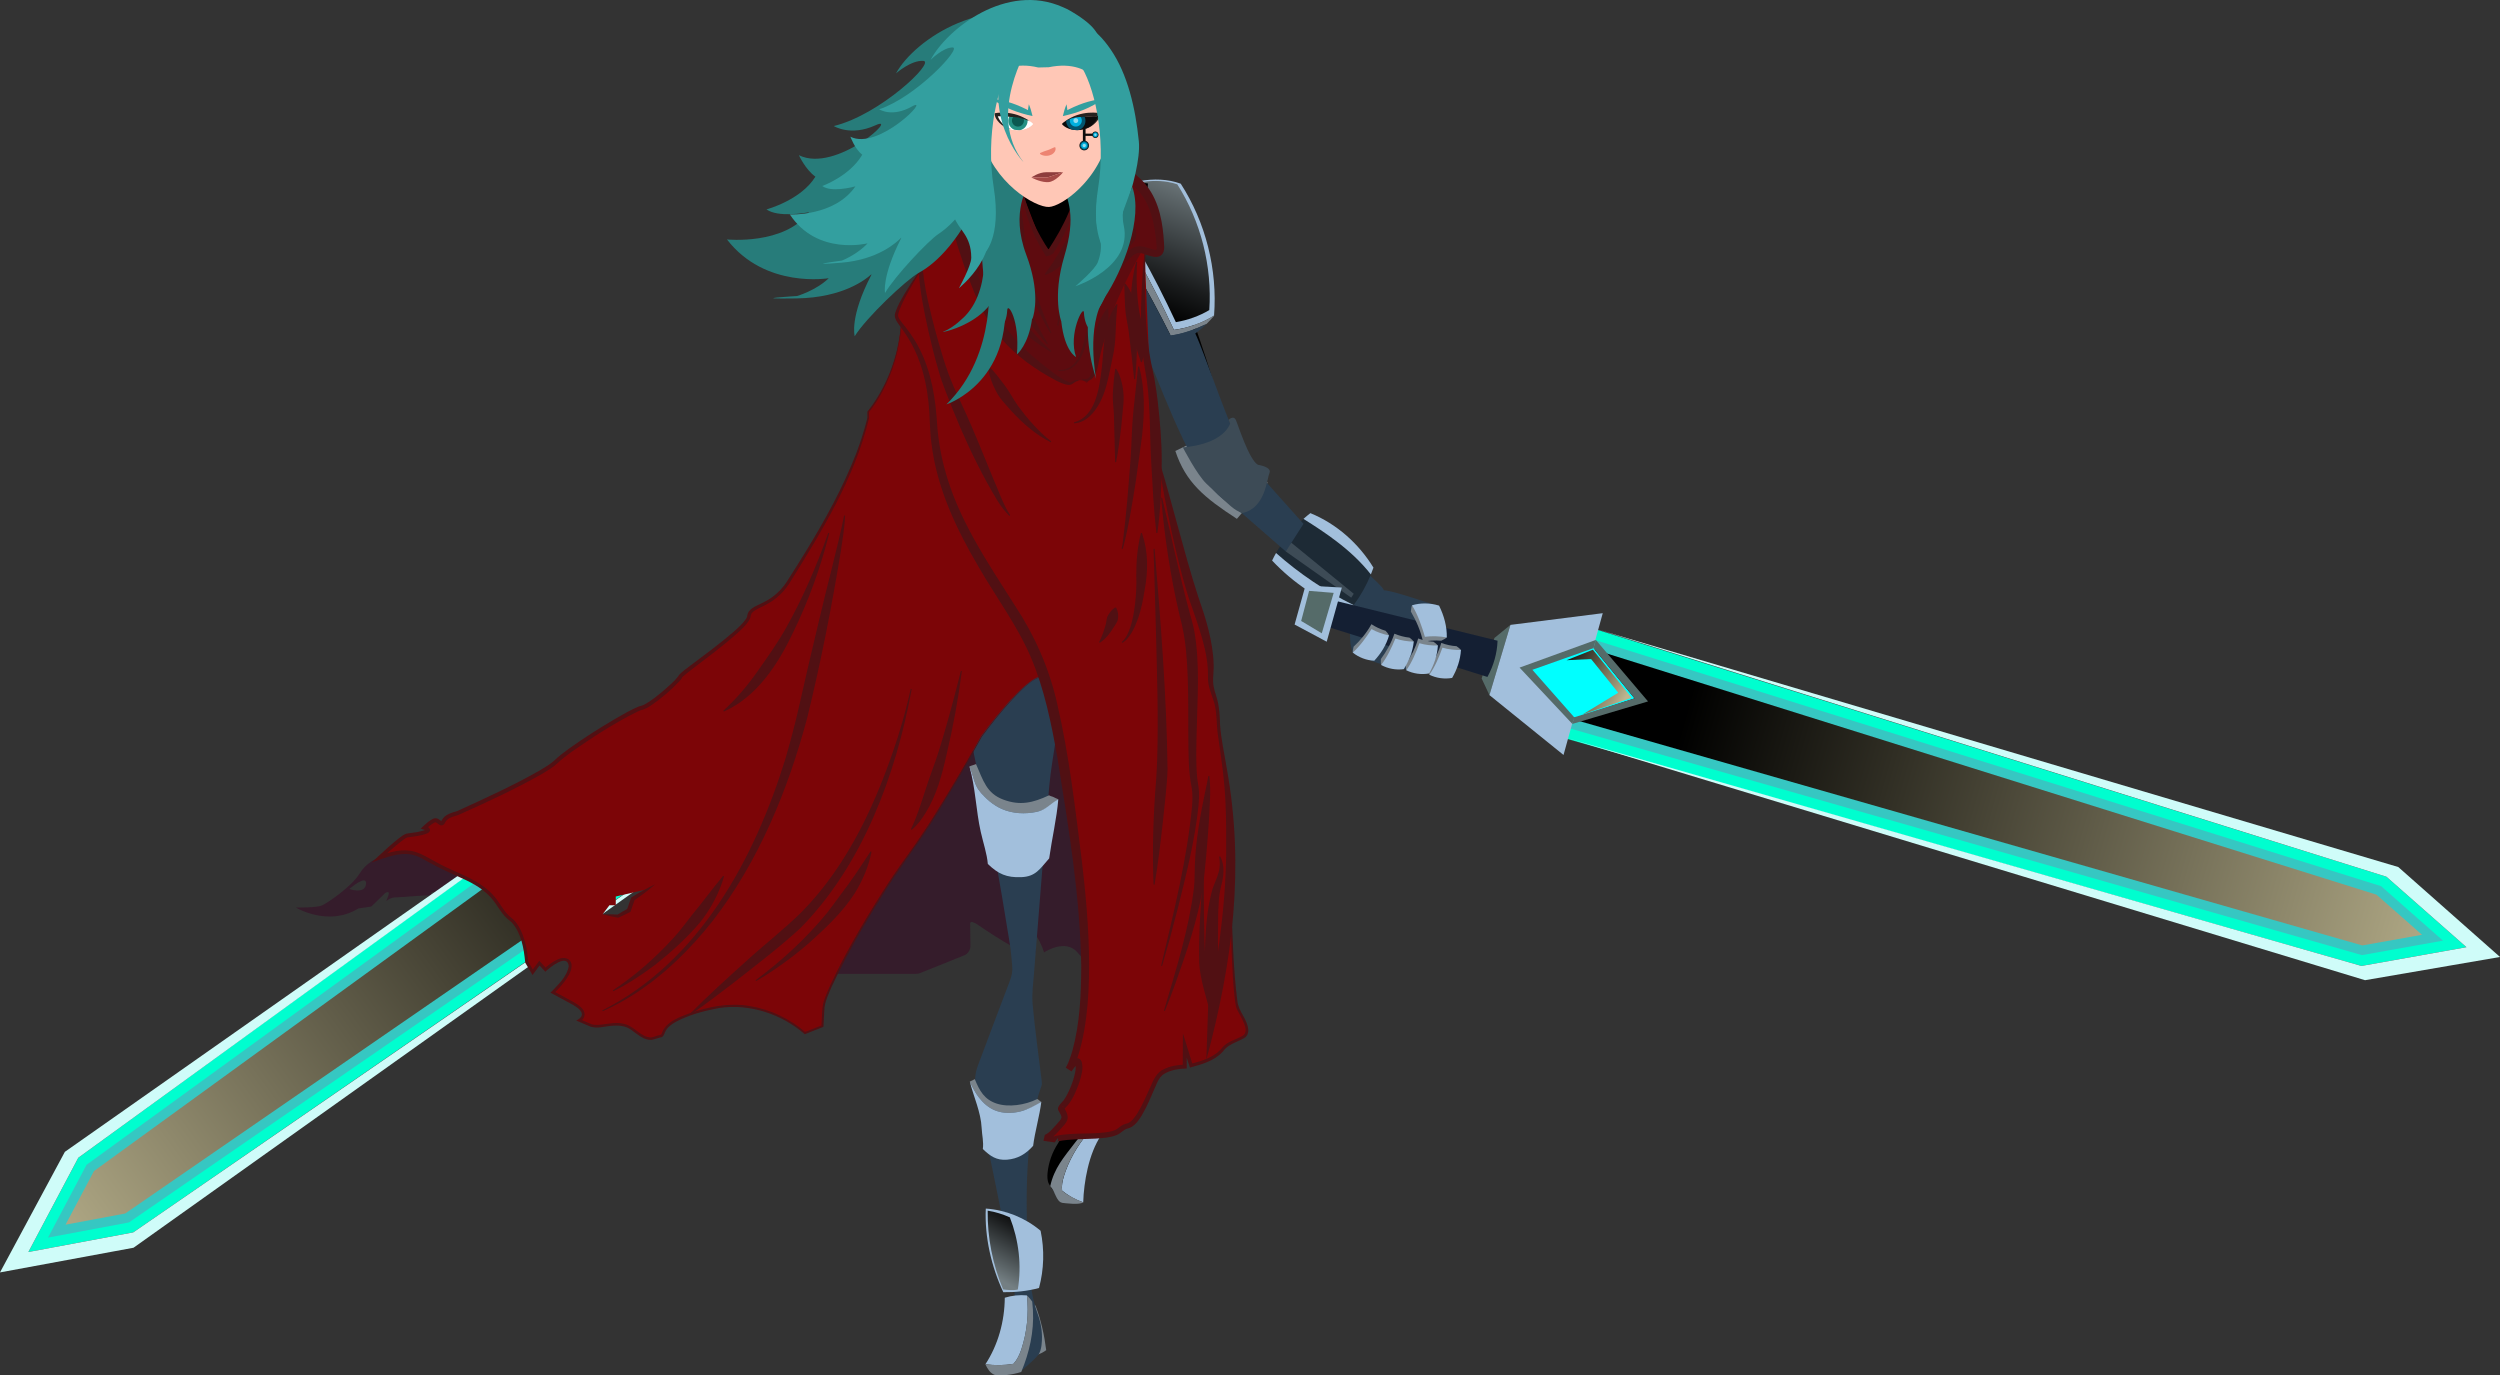 <?xml version="1.0" encoding="UTF-8"?>
<svg xmlns="http://www.w3.org/2000/svg" xmlns:xlink="http://www.w3.org/1999/xlink" viewBox="0 0 1194.91 657.38">
  <rect x="0" y="0" width="1194.91" height="657.38" fill="#333333" stroke="none"/>
  <defs>
    <style>
      .cls-1 {
        fill: #351c2b;
      }

      .cls-2 {
        fill: #cffcf9;
      }

      .cls-3, .cls-4 {
        fill: #fff;
      }

      .cls-5 {
        fill: #1d2a35;
      }

      .cls-6 {
        fill: #511013;
      }

      .cls-7 {
        fill: #556b69;
      }

      .cls-8 {
        fill: url(#Degradado_sin_nombre_137);
      }

      .cls-8, .cls-9, .cls-10, .cls-11, .cls-12, .cls-13 {
        mix-blend-mode: screen;
      }

      .cls-14 {
        fill: aqua;
      }

      .cls-15 {
        fill: #27221f;
      }

      .cls-16 {
        fill: #3d4b56;
      }

      .cls-17 {
        fill: #0c0c0c;
      }

      .cls-18 {
        fill: #03566f;
      }

      .cls-19 {
        isolation: isolate;
      }

      .cls-20 {
        fill: #2a3e51;
      }

      .cls-21 {
        fill: #36c7c2;
      }

      .cls-22 {
        fill: #a44946;
      }

      .cls-9 {
        fill: url(#_Áåçûìÿííûé_ãðàäèåíò_3-4);
      }

      .cls-10 {
        fill: url(#_Áåçûìÿííûé_ãðàäèåíò_3);
      }

      .cls-23 {
        fill: #141f33;
      }

      .cls-24 {
        clip-path: url(#clippath-1);
      }

      .cls-11 {
        fill: url(#_Áåçûìÿííûé_ãðàäèåíò_3-3);
      }

      .cls-4 {
        opacity: .57;
      }

      .cls-25 {
        fill: #277c7a;
      }

      .cls-12 {
        fill: url(#Degradado_sin_nombre_137-2);
      }

      .cls-26 {
        fill: #d69b8e;
      }

      .cls-27 {
        fill: #00fecf;
      }

      .cls-28 {
        fill: #291520;
      }

      .cls-29 {
        fill: #249184;
      }

      .cls-30 {
        clip-path: url(#clippath);
      }

      .cls-31 {
        fill: #339f9f;
      }

      .cls-32 {
        fill: #ffc7b6;
      }

      .cls-33 {
        fill: none;
      }

      .cls-34 {
        fill: #5e0b0f;
      }

      .cls-35 {
        fill: #ed8472;
      }

      .cls-13 {
        fill: url(#_Áåçûìÿííûé_ãðàäèåíò_3-2);
      }

      .cls-36 {
        fill: #a2bfdc;
      }

      .cls-37 {
        fill: #0a5951;
      }

      .cls-38 {
        fill: #8e3d3d;
      }

      .cls-39 {
        fill: #9bafae;
      }

      .cls-40 {
        fill: #7c0507;
      }

      .cls-41 {
        fill: #7a848c;
      }

      .cls-42 {
        fill: #00b0df;
      }

      .cls-43 {
        fill: #1e1e1e;
      }

      .cls-44 {
        fill: #5b0604;
      }
    </style>
    <linearGradient id="Degradado_sin_nombre_137" data-name="Degradado sin nombre 137" x1="1281.12" y1="93.42" x2="1296.24" y2="166.65" gradientTransform="translate(1848.59 198.8) rotate(-170.42) scale(1 -1)" gradientUnits="userSpaceOnUse">
      <stop offset=".08" stop-color="#747f83"/>
      <stop offset=".25" stop-color="#5c6568"/>
      <stop offset=".76" stop-color="#1a1c1d"/>
      <stop offset="1" stop-color="#000"/>
    </linearGradient>
    <linearGradient id="_Áåçûìÿííûé_ãðàäèåíò_3" data-name="Áåçûìÿííûé ãðàäèåíò 3" x1="1038" y1="494.78" x2="1239.69" y2="860.29" gradientTransform="translate(1925.27 1352.89) rotate(-103.16) scale(1 -1)" gradientUnits="userSpaceOnUse">
      <stop offset=".04" stop-color="#bdb58f"/>
      <stop offset=".99" stop-color="#020201"/>
      <stop offset="1" stop-color="#000"/>
    </linearGradient>
    <linearGradient id="_Áåçûìÿííûé_ãðàäèåíò_3-2" data-name="Áåçûìÿííûé ãðàäèåíò 3" x1="1251.17" y1="886.63" x2="1278.05" y2="915.63" xlink:href="#_Áåçûìÿííûé_ãðàäèåíò_3"/>
    <linearGradient id="_Áåçûìÿííûé_ãðàäèåíò_3-3" data-name="Áåçûìÿííûé ãðàäèåíò 3" x1="1136.69" y1="826.73" x2="1338.37" y2="1192.25" gradientTransform="translate(-1384.5 891.27) rotate(24.88) scale(1 -1)" xlink:href="#_Áåçûìÿííûé_ãðàäèåíò_3"/>
    <linearGradient id="_Áåçûìÿííûé_ãðàäèåíò_3-4" data-name="Áåçûìÿííûé ãðàäèåíò 3" x1="1349.86" y1="1218.58" x2="1376.74" y2="1247.58" gradientTransform="translate(-1384.5 891.27) rotate(24.88) scale(1 -1)" xlink:href="#_Áåçûìÿííûé_ãðàäèåíò_3"/>
    <linearGradient id="Degradado_sin_nombre_137-2" data-name="Degradado sin nombre 137" x1="501.16" y1="498.72" x2="504.27" y2="535.36" gradientTransform="translate(-191.28 857.9) rotate(24.46) scale(1 -1)" xlink:href="#Degradado_sin_nombre_137"/>
    <clipPath id="clippath">
      <path class="cls-33" d="M494.41,59.27s-2.51,3.53-8.96,2.84-8.34-6.53-8.34-6.53c0,0,3.03-.23,9.19,.39s8.11,3.31,8.11,3.31Z"/>
    </clipPath>
    <clipPath id="clippath-1">
      <path class="cls-33" d="M507.59,59.27s2.51,3.53,8.96,2.84,8.34-6.53,8.34-6.53c0,0-3.03-.23-9.19,.39s-8.11,3.31-8.11,3.31Z"/>
    </clipPath>
  </defs>
  <g class="cls-19">
    <g id="Capa_2" data-name="Capa 2">
      <g id="Capa_5" data-name="Capa 5">
        <path class="cls-20" d="M661.41,282.11c6.22,.56,20.27,6.16,26.4,7.36,1.88,6.8,1,6.4,.87,13.46-1.27,.55-2.2,1.38-3.47,1.93,1.36-.04,3.06,.38,4.38,.72,4.23,7.32,5.14,11.35,4.48,18.43-8.56-3.65-19.72-2.76-26.21-5.12-6.54-.47-15.72-3.95-21.3-7-1.53-4.14-1.25-7.88-1.34-12.29-.11-5.61,3.51-.14,4.06-5.72-1.13-1.97-2-4.1-2.89-6.19,5.16-5.74,1.01-10.03,8.21-12.8,1.26,1.22,6.29,5.55,6.82,7.22Z"/>
        <path class="cls-1" d="M499.02,455.22s10.15-6.82,15.96,0,4.29,2.78,4.29,2.78c0,0-10.26-119.45-19.85-133.3s-43.31,46.21-43.31,46.21l-52.42,82.23-4.04,12.33h38.15c.71,0,1.41-.14,2.06-.4l20.93-8.42c1.86-.75,3.07-2.56,3.04-4.57l-.13-10.69c0-.54,.54-.91,1.04-.7l1.79,.76s27.09,18.88,28.23,14.15-1.52-11.37,.76-7.96,3.49,7.58,3.49,7.58Z"/>
        <path class="cls-1" d="M237.64,431.69c-1.98-2.67-5.41-6.22-5.41-6.22-2.21-1.77-8.97-5.81-12.57-7.33-3.6-1.52-13.39-5.43-14.9-7.15-1.51-1.71-4.9-2.49-8.09-3.72-3.19-1.23-15.38,2.49-15.38,2.49-2.26,.92-6.6,3.17-9.38,7.71-3.88,6.35-15.25,14.02-17.91,15.25-2.65,1.23-12.6,1.04-12.6,1.04,0,0,15.44,9.38,29.84,.47l6.25-.95,6.54-6.35s2.94-2.08,1.33,1.89-.57,.19,3.79,.09,14.4-1.23,16.2-.85c1.8,.38-.47-1.94,1.99-1.68,2.46,.26,6.16-.21,4.55,.64-1.61,.85,8.15,1.14,11.18,3.13,3.03,1.99,4.07,4.07,8.53,3.88,0,0,.85,.26,2.18,.17,1.33-.09,5.21,.66,5.21,.66l1.22,.27s-.59-.81-2.57-3.48Zm-62.7-9.13c-.57,5.05-7.96,2.34-7.96,2.34,0,0,8.53-7.39,7.96-2.34Z"/>
        <path d="M590.51,214.56c-.73-.71-4.18-8.03-4.45-8.99-1.21-4.26-.36-1.62-1.44-5.92-6.33-25.23-15.25-49.66-24.62-73.97-3.35-8.69-6.96-14.14-12.27-21.9-2.17-3.18-2.32-3.05-6.16-2.1-8.29,2.06-13.7,3.49-19.78,4.87l16.24,47.07c.9,.85,1.78,1.53,2.4,2.39,1.92,2.63,3.88,5.25,5.54,8.04,10.68,17.97,19.17,37,27.89,55.92,2.45,5.33,2.02,3.75,4.83,8.96,.15,.29,.94,1.31,1.91,2.53,3.72,2.45,11.36,.94,13.71-1.7,1.89-2.12,1.51-8.67-1.1-12.63-.85-.8-1.75-1.64-2.71-2.57Z"/>
        <path class="cls-41" d="M577.66,207.79l-15.89,7.76c5,15.08,13.82,22.28,29.42,32.45l14.75-17.25-28.28-22.97Z"/>
        <path class="cls-20" d="M545.98,164.05c6.84,15.39,21.08,56.01,34.61,70.79,1.1,1.2,2.19,2.23,3.27,3.06,10.88-8.73,14.09,.27,15.89-13.56-8.41-5.67-24.74-60.04-30.28-68.53-9.82,5.5-13.28,3.5-23.48,8.25Z"/>
        <path class="cls-36" d="M525.47,94.57s0-.01,.01-.02c11-7.8,26.81-11.2,38.88-6.75,11.94,18.54,17.61,41.04,15.92,63.02-5.98,3.84-13.2,6.06-19.2,6.86-10.27-22.07-21.53-43.04-35.62-63.11Z"/>
        <path class="cls-41" d="M523.01,98.02c.75-1.11,1.57-2.26,2.46-3.45,14.09,20.07,25.36,41.04,35.62,63.11,5.99-.8,13.21-3.02,19.2-6.86,0,.06,0,.11,0,.17-1.29,1.44-2.43,2.68-3.6,3.83-5.35,2.56-11.57,4.87-17.18,5.51-10.87-21.62-22.69-42.46-36.49-62.32Z"/>
        <path class="cls-20" d="M523.01,98.02c13.81,19.86,25.63,40.7,36.49,62.32,5.61-.64,11.83-2.94,17.18-5.51-1.71,1.69-3.48,3.22-5.92,4.94-6.19,3.36-15.67,6.61-22.71,6.36l-.48-.08c-15.88-11.16-28.29-26.26-33.17-46.43,1.42-8.03,3.51-14.08,8.6-21.6Z"/>
        <path class="cls-39" d="M519.27,114.15l2.31-1.23c3.69,.21,6.93,2.5,9.63,5.04,4.98,4.68,8.92,10.47,11.43,16.82,1.89,4.79,2.96,10.2,1.27,15.06l-2.31,1.23c-10.73-4.72-19.54-15.04-22.63-26.35-.96-3.51-1.54-7.43,.31-10.56Z"/>
        <path class="cls-7" d="M541.6,151.07c1.7-4.86,.62-10.27-1.27-15.06-2.51-6.36-6.44-12.15-11.43-16.82-2.7-2.53-5.94-4.83-9.63-5.04-1.85,3.13-1.27,7.05-.31,10.56,3.09,11.31,11.9,21.64,22.63,26.35Z"/>
        <path class="cls-23" d="M539.31,146.4c.1-2.71-.53-5.8-1.88-9.24-2.34-5.92-6.02-11.34-10.66-15.7-2-1.88-3.82-3.11-5.51-3.73-.24,1.56,0,3.56,.7,6.16,2.51,9.18,9.13,17.65,17.34,22.5Z"/>
        <path class="cls-8" d="M562.03,153.98c5.68-.95,11.37-3.01,15.97-5.78,1.39-21.03-4.02-42.3-15.29-60.1-1.45-.49-2.99-.87-4.58-1.14-9.52-1.6-21.09,1.03-30.05,6.73,12.03,17.37,22.86,36.62,33.94,60.28Z"/>
        <path class="cls-5" d="M623.02,248.01c-5.21,4.65-9.72,10.25-13.12,16.31,11.16,9.91,23.69,18.32,37.1,24.89,3.35-4.51,6.12-9.44,8.23-14.65-4.69-6-10.4-11.23-16.5-15.88-5.03-3.84-10.34-7.31-15.71-10.67Z"/>
        <path class="cls-36" d="M647,289.21c-.65,.87-1.31,1.73-2,2.56-13.94-4.2-26.98-13.24-36.98-23.84,.58-1.22,1.21-2.42,1.88-3.61,11.16,9.91,23.69,18.32,37.1,24.89Zm-8.27-30.53c6.1,4.65,11.81,9.89,16.5,15.88,.43-1.07,.85-2.15,1.23-3.25-7.02-11.48-17.57-20.92-30.16-26.05-1.12,.87-2.21,1.79-3.28,2.75,5.37,3.36,10.67,6.83,15.71,10.67Z"/>
        <path class="cls-16" d="M645.84,285.67l-31.27-22.08c.26-1.99,1.11-3.41,2.67-4.16l29.8,24.37-1.2,1.87Z"/>
        <polygon class="cls-7" points="711.89 332.23 708.17 324.29 714.3 304.92 721.94 298.67 711.89 332.23"/>
        <path class="cls-23" d="M636.79,286.81l-3.47,12.41,77.62,24.34c3-5.53,4.62-11.3,4.84-17.33l-78.99-19.43Z"/>
        <polygon class="cls-27" points="748.59 296.38 733.93 348.85 1128.69 461.69 1178.87 452.72 1140.61 419.04 748.59 296.38"/>
        <polygon class="cls-21" points="740.18 345.26 1128.89 456.52 1167.67 449.59 1138.1 423.56 752.08 302.69 740.18 345.26"/>
        <polygon class="cls-10" points="1129.08 451.89 1157.63 446.79 1135.86 427.62 755.2 308.34 745.78 342.05 1129.08 451.89"/>
        <polygon class="cls-36" points="721.94 298.67 711.89 332.23 747.31 360.85 766.06 293.08 721.94 298.67"/>
        <polygon class="cls-36" points="623.97 279.88 618.77 298.51 634.12 306.72 641.35 280.82 623.97 279.88"/>
        <polygon class="cls-2" points="749.58 352.95 1128.69 461.69 1178.87 452.72 1140.61 419.04 764.1 300.99 1146.29 414.41 1194.91 457.4 1130.4 468.5 749.58 352.95"/>
        <polygon class="cls-7" points="752.04 344.15 751.52 346.01 726.29 319.09 762.74 305.86 752.04 344.15"/>
        <polygon class="cls-14" points="732.41 320.14 752.71 343.18 781.27 333.8 761.64 309.79 732.41 320.14"/>
        <polygon class="cls-13" points="779.87 333.52 756.42 341.47 773.46 331.1 760.49 314.99 748.75 315.56 761.33 310.54 779.87 333.52"/>
        <g>
          <path class="cls-41" d="M691.51,304.66c-.68,.61-1.55,1.07-2.66,1.58-2.92-.26-5.88-.05-8.7,.48-1.05-4.96-3.16-9.88-5.8-14.4,0,0,.16-2.12,.53-3.01,6.1,4.13,12.23,9.65,16.63,15.35Z"/>
          <path class="cls-36" d="M681.04,304.37c3.4-.47,7.01-.29,10.47,.29,.12-5.19-1.29-10.33-3.69-15.19-4.25-1.33-8.85-1.39-12.93-.16,2.83,4.52,4.69,10.08,6.16,15.06Z"/>
        </g>
        <polygon class="cls-20" points="593.54 245.26 583.85 237.89 593.54 220.69 599.74 224.33 623.02 250.37 614.57 263.59 593.54 245.26"/>
        <g>
          <path class="cls-41" d="M698.28,310.65c-.53-.65-1.23-1.18-2.12-1.79-2.48-.14-4.95-.71-7.29-1.56-1.24,4.38-3.37,8.6-5.92,12.38,0,0-.02,1.95,.23,2.81,5.43-2.98,11-7.21,15.11-11.85Z"/>
          <path class="cls-36" d="M689.44,309.56c2.83,.86,5.88,1.17,8.84,1.09-.27,4.75-1.83,9.25-4.21,13.37-3.67,.66-7.55,.12-10.9-1.52,2.71-3.76,4.68-8.58,6.27-12.93Z"/>
        </g>
        <g>
          <path class="cls-41" d="M687.25,308.52c-.53-.65-1.23-1.18-2.12-1.79-2.48-.14-4.95-.71-7.29-1.56-1.24,4.38-3.37,8.6-5.92,12.38,0,0-.02,1.95,.23,2.81,5.43-2.98,11-7.21,15.11-11.85Z"/>
          <path class="cls-36" d="M678.42,307.43c2.83,.86,5.88,1.17,8.84,1.09-.27,4.75-1.83,9.25-4.21,13.37-3.67,.66-7.55,.12-10.9-1.52,2.71-3.76,4.68-8.58,6.27-12.93Z"/>
        </g>
        <g>
          <path class="cls-41" d="M663.92,303.7c-.37-.75-.94-1.42-1.67-2.21-2.39-.69-4.67-1.79-6.76-3.14-2.19,4-5.2,7.64-8.52,10.75,0,0-.45,1.9-.4,2.79,5.96-1.7,12.33-4.59,17.36-8.19Z"/>
          <path class="cls-36" d="M655.55,300.68c2.56,1.47,5.48,2.45,8.37,3.02-1.32,4.57-3.84,8.61-7.07,12.1-3.73-.17-7.39-1.56-10.29-3.9,3.48-3.06,6.47-7.33,8.99-11.22Z"/>
        </g>
        <g>
          <path class="cls-41" d="M675.73,306.65c-.5-.67-1.18-1.23-2.04-1.88-2.47-.25-4.92-.93-7.22-1.88-1.44,4.33-3.75,8.44-6.46,12.1,0,0-.1,1.95,.1,2.82,5.56-2.73,11.31-6.72,15.62-11.17Z"/>
          <path class="cls-36" d="M666.95,305.18c2.78,.99,5.82,1.43,8.78,1.48-.48,4.73-2.24,9.16-4.79,13.17-3.7,.5-7.55-.21-10.82-2,2.87-3.63,5.05-8.37,6.84-12.64Z"/>
        </g>
        <polygon class="cls-7" points="625.7 282.42 621.91 296.8 631.76 302.69 637.45 283.37 625.7 282.42"/>
        <polygon class="cls-7" points="787.7 335.25 762.74 305.86 761.64 309.79 781.27 333.8 752.41 342.84 751.52 346.01 787.7 335.25"/>
        <path class="cls-16" d="M593.54,245.26c11.23-2.1,11.89-16.09,13.21-19.12s-5.49-3.98-5.49-3.98c-4.36-2.46-9.47-19.14-10.61-21.48s-3.41,0-3.41,0l.73,1.81c-4.48,10.61-22.63,11.32-22.63,11.32,0,0,6.78,13.16,11.35,17.45s11.82,11.39,14.34,12.69l2.51,1.31Z"/>
        <path class="cls-41" d="M492.24,622.59c2.24,6.94,4.04,13.95,5.36,20.95-2.67,1.47-5.84,1.97-9.1,1.76,.78,1.06,1.65,2.09,2.58,2.93,3.34,.03,6.41-1.01,8.97-2.9-.87-7.09-2.46-14.28-5.09-21.28-.82-.64-1.83-1.1-2.73-1.46Z"/>
        <g>
          <polygon class="cls-27" points="401.83 355.86 369.54 311.98 37.42 553.37 13.56 598.42 63.67 589.04 401.83 355.86"/>
          <polygon class="cls-21" points="368.51 319.11 41.37 556.72 22.94 591.53 61.65 584.28 394.71 354.72 368.51 319.11"/>
          <polygon class="cls-11" points="44.91 559.72 31.33 585.35 59.84 580.01 388.34 353.7 367.59 325.51 44.91 559.72"/>
          <polygon class="cls-36" points="416.45 333.46 396.21 304.87 351.84 315.12 393.67 371.65 416.45 333.46"/>
          <polygon class="cls-2" points="356.67 321.79 37.42 553.37 13.56 598.42 63.67 589.04 388.64 365.23 63.82 596.37 0 608.17 31.01 550.53 356.67 321.79"/>
          <polygon class="cls-7" points="362.08 329.14 360.94 327.59 397.68 324.3 385.64 361.16 362.08 329.14"/>
          <polygon class="cls-14" points="393.08 328.48 362.43 330.27 352.22 358.55 383.22 357.88 393.08 328.48"/>
          <polygon class="cls-9" points="353.31 357.61 361.49 334.24 359.16 354.06 379.84 353.77 386.63 344.17 382.83 357.17 353.31 357.61"/>
          <polygon class="cls-7" points="347.12 362.71 385.64 361.16 383.22 357.88 352.22 358.55 362.89 330.24 360.94 327.59 347.12 362.71"/>
        </g>
      </g>
      <g id="Capa_7" data-name="Capa 7">
        <path class="cls-20" d="M463.1,229.92c-5.19,13.88-12.9,37.8-11.97,55.35-.27,3.46-.1,6.96,.67,10.5,1.09,4.99,2.3,9.95,3.34,14.94,6.62,31.79,13.35,63.56,19.73,95.4,2.97,14.83,5.25,29.8,7.74,44.72,.6,3.57,.82,7.21,1.19,10.82,.26,2.48-.23,4.82-1.15,7.22-5.18,13.47-10.18,27.01-15.28,40.51-1.65,4.37-1.62,8.61-.64,13.19,5.43,25.32,10.61,50.68,15.7,76.07,1.22,6.08,2.16,12.27,2.48,18.45,.26,5.12-.54,10.31-.97,15.47-.32,3.87-.87,7.73-1.18,11.6-.08,.98,.13,2.1,.59,2.96,1.43,2.71,3.05,5.34,4.72,8.22,2.88-2.65,5.69-4.88,8-7.52,1.1-1.25,1.54-3.26,1.75-4.97,.62-5.11-.11-10.2-1.87-14.91-3.34-8.93-3.84-18.24-4.39-27.56-.96-15.98-1.28-31.98-.04-48,.88-11.34,2.35-22.59,6.29-33.45,.26-.71,.18-1.58,.08-2.35-1.46-12.15-3.2-24.27-4.32-36.45-.46-5.02,.28-10.18,.68-15.26,2.36-29.63,4.67-59.26,7.24-88.88,.71-8.22,2.26-16.39,3.46-24.57,.12-.84,.46-1.65,.98-2.45l.96-47.79,.53-.12-17.9-76.73-26.43,5.58Z"/>
        <path d="M504.31,188.69l.04,3.28,27.72,.28c-4.72-6.85-8.15-11.16-8.15-11.16l22.25-58.13,2.51-35.28-29.54-3.6-1.98-24.27h-21.6l-.71,24.19-29.55,1.41-1.26,38.58,20.21,58.41s-2.85,3.61-6.81,9.3l26.92,.28-.04-3.28Z"/>
        <path d="M542.14,387.49c-.69,5.05-1.07,10.25-2.59,15.06-3.69,11.66-7.97,23.14-11.99,34.69-.26,.74-.52,1.57-.42,2.32,1.52,11.45,.57,22.76-.99,34.02-2.21,15.91-5.94,31.48-10.28,46.88-2.54,8.99-5.01,17.98-10.17,25.99-2.73,4.23-4.52,9.05-5.01,14.17-.16,1.72-.15,3.77,.65,5.23,1.69,3.07,3.97,5.85,6.22,9.05,2.25-2.46,4.38-4.68,6.36-7.02,.63-.75,1.08-1.79,1.21-2.77,.52-3.85,.81-7.73,1.32-11.58,.68-5.13,1-10.37,2.35-15.32,1.63-5.98,3.87-14.82,6.36-20.5,10.39-23.72,20.86-44.4,31.56-67.97,1.94-4.27,2.87-8.4,2.19-13.02-2.1-14.28-4.1-28.57-6.29-42.84-.39-2.54-.36-4.92,.42-7.29,1.13-3.45,2.13-6.95,3.47-10.32,.48-1.21,.96-2.42,1.44-3.63-4.33-2-8.65-4-12.98-5.99-.95,6.95-1.9,13.89-2.85,20.84Z"/>
        <path d="M437.54,234.49c.41-.74,1.33-7.42,1.31-8.25-.09-3.69-.11-1.38-.32-5.06-1.21-21.63-.17-43.26,1.27-64.91,.51-7.73,2.04-12.96,4.33-20.45,.94-3.06,1.09-3,4.38-3.19,7.1-.42,11.76-.62,16.93-1.03l-1.26,41.45c-.5,.9-1.04,1.66-1.32,2.5-.87,2.57-1.78,5.14-2.41,7.77-4.05,16.93-6.08,34.16-8.33,51.36-.63,4.84-.68,3.48-1.62,8.32-.05,.26-.43,1.27-.89,2.49-2.36,2.87-8.8,3.56-11.32,2.04-2.02-1.22-3.34-6.52-2.25-10.31,.48-.85,.99-1.74,1.52-2.71Z"/>
        <path d="M436.78,235.82c3.18-4.46,6.83-4.85,8.92-3.45,2.2,1.47,4.75,4.22,3.91,12.09-.8,2.28-1.88,5.28-1.99,5.8-.75,3.43-1.66,6.85-2.14,10.32-2.26,16.56-2.49,39.11-2.54,55.8h-9.98c0-1.07-.01-18.92,0-19.98,.2-18.97,1.8-23.26,.56-40.47-.21-2.93-.74-5.89-.49-8.78,.4-4.66,1.82-7.54,3.76-11.33Z"/>
        <path class="cls-32" d="M432.95,316.39s9.5-3.73,10.23-1.41c2.56,8.1,5.54,10.16,7.91,13.92,2.38,3.76,4.9,9.01,3.21,10.08-1.69,1.07-7.97-4.7-9.28-6.77-1.31-2.07-5.25,8.97-5.98,12.2-.73,3.22,4.68,12.83,2.61,14.14-2.07,1.31-10.71-12.18-11.84-13.97-1.13-1.79,2.45-25.11,3.14-28.18Z"/>
        <path class="cls-26" d="M435.56,333.83c1.19,5.13,2.33,10.29,4.58,15.08-3.17-4.3-4.42-9.82-4.58-15.08h0Z"/>
        <path class="cls-26" d="M437.5,346.24c-2.5-3.23-4.9-7.39-4.28-11.62,.45,4.18,2.65,7.8,4.28,11.62h0Z"/>
        <g>
          <path class="cls-43" d="M544.14,117.2c0-.06,0,0,0-.06,2.84-2.02,3.67-6.61,1.79-11.06-2.14-5.05-6.98-7.99-10.82-6.56-3.83,1.43-5.21,6.68-3.07,11.74,1.99,4.7,6.32,7.57,10,6.8,0,.01,0,.02,0,.03,1.06-.29,1.4-.45,2.1-.89Z"/>
          <path class="cls-36" d="M544.18,115.83c3.11-2.26,3.57-7.65,1.02-12.04-2.55-4.39-7.14-6.11-10.25-3.85-3.11,2.26-3.57,7.65-1.02,12.04,2.55,4.39,7.14,6.11,10.25,3.85Z"/>
          <path class="cls-43" d="M540.16,116.35c-.16,.11-.32,.22-.48,.31,1.59,.38,3.17,.14,4.5-.82,3.11-2.26,3.57-7.65,1.02-12.04-2.42-4.17-6.68-5.93-9.76-4.16,2.15,.51,4.29,2.15,5.75,4.68,2.55,4.39,2.09,9.78-1.02,12.04Z"/>
        </g>
        <path class="cls-36" d="M508.47,562.29c2.25-7.33,6.24-14.45,11.55-20.75,.02,0,.04,0,.05-.01,2.88,1.19,4.16-.96,6.17,1.21-5.92,8.72-8.22,22.45-8.5,31.94-3.73-1.33-7.15-3.2-10.09-5.57-.29-2.19,.13-4.55,.83-6.82Z"/>
        <path class="cls-41" d="M508.47,562.29c-.7,2.27-1.11,4.63-.83,6.82,2.94,2.36,6.36,4.23,10.09,5.57,0,.01,0,.03,0,.04-1.98,1.25-8.02,.42-10.17,.19-2.85-.89-3.08-5.26-5.59-7.97,1.94-8.63,6.3-13.54,12.13-21.14,.7-.91,2.44-3.04,2.44-3.04,0,0,2.32-1.03,3.47-1.22-5.31,6.29-9.29,13.42-11.55,20.75Z"/>
        <path class="cls-41" d="M478.81,386.65c5.19,2.29,11.13,2.54,16.68,1.39,4.48-.93,7.36-3.36,10.33-6.02-1.28-.58-1.79-.75-1.79-.81-1.29-.69-1.35-.39-2.63-1.08-7.76,3.63-13.86,5.05-21.88,2.04-8.02-3.01-9.57-9.15-13.02-16.99-1.01,.49-2.17,.67-3.18,1.17,0,.02,0,0,0,.02,1.87,3.78,2.11,8.28,4.73,11.58,2.89,3.65,6.49,6.82,10.75,8.7Z"/>
        <path class="cls-36" d="M501.47,410.25c1.28-9.23,3.62-19.09,4.36-28.23-4,2.23-5.86,5.09-10.33,6.02-5.55,1.15-11.49,.9-16.68-1.39-4.26-1.88-7.86-5.05-10.75-8.7-2.62-3.3-2.87-7.82-4.73-11.61,2.91,9.99,3.13,21.13,5.43,31.28,1.22,5.41,2.95,10.38,3.38,15.32,4.99,4.82,9,6.58,15.94,6.31,6.93-.28,8.81-3.79,13.4-8.99Z"/>
        <path class="cls-41" d="M475.59,530.73c3.73,1.51,8.07,1.51,12.17,.5,3.31-.82,6.46-2.28,9.46-4.04,0-.05,.48-.49,.49-.54-.92-.46-1-.89-1.92-1.36-5.79,2.9-13.76,4.09-19.54,2.14-5.78-1.96-8.05-6.01-10.33-11.64-.75,.39-1.64,.77-2.4,1.16,0,.02,0,.04,.01,.05,1.25,2.71,2.64,5.36,4.45,7.69,2,2.58,4.54,4.79,7.6,6.03Z"/>
        <path class="cls-36" d="M493.8,547.68c.83-6.72,3.09-14.31,3.91-21.03-3,1.76-6.64,3.76-9.95,4.57-4.1,1.02-8.44,1.02-12.17-.5-3.06-1.24-5.6-3.45-7.6-6.03-1.81-2.34-3.2-4.98-4.45-7.69,1.82,7.22,5.3,14.59,5.65,22.15,.16,3.44,1.03,6.58,.57,10.04,3.5,3.37,6.51,5.52,11.59,5.1,5.08-.42,8.93-2.67,12.45-6.62Z"/>
      </g>
      <g id="Capa_4" data-name="Capa 4">
        <path class="cls-44" d="M450.23,104.86c-.05-.71-.24-1.05-.24-1.05l.24,1.05Z"/>
        <path class="cls-44" d="M510.7,510.94c-.05,.07-.08,.12-.08,.12,0,0,.03-.04,.08-.12Z"/>
        <path class="cls-28" d="M547.23,166.04v-.03s0,.03,0,.05v-.02Z"/>
        <path class="cls-40" d="M595.66,490.32l-.87-2.31-1.35-2.48c-.62-1.17-1.27-2.33-1.85-3.4l-.86-3.45s0,0,0-.01l-.65-7.43-.52-7.2-.24-4.22-.45-9.53-.42-11.84-.2-7.34-.62-2.75,.3-10.42,.02-1.33c.04-1.4,.06-2.8,.08-4.22l.21-11.51-.98-16.71-1.47-13.82-1.55-9.21-1.92-15.92-.55-6.81-.56-2.01c-.27-1.19-.57-2.23-.88-3.19l-.89-3.2-.72-3.45-.05-7.68-.37-4.58-1.92-9.96-2.37-8.3-4.65-13.84-6.22-22.17s0,0,0,0l-6.82-29.01-2.31-10.13-1-2.15-.61-3.55h0c-.13-3.9-.29-7.82-.51-11.66l-.35-8.09-.68-5.62c-.24-2.42-.52-4.71-.82-6.82l-.46-3.85-.05-.29-2.38-56.11,.09-1.55,.52-1.32c3.49,1.13,7.09,2.59,6.69-2.45-.57-7.19-1.33-23.11-13.07-32.01-11.75-8.91-13.26-20.08-24.63-25.77-11.37-5.68-37.89-8.53-40.55-7.96h-6.82s-14.78,1.14-20.65,9.28c-5.76,7.99-6.59,8.51-4.12,11.39,3.52,7.07,5.63,32.48,5.63,32.48,.1,1.42-.4,4.33-4.28,9.06-4.6,5.6-6.35,8.04-6,15.2h0s-.78,1.06-.78,1.06l-.04-.09s-.38,.56-.99,1.5h0s0,0,0,0c-.99,1.52-2.6,4.05-4.24,6.81,0,0,0,0,0,0-.37,.44-1.2,1.96-2.04,3.57-.86,1.57-1.65,3.11-2.27,4.49h0s-1.4,2.54-1.32,4.34c0,.21,.05,.44,.12,.68,0,.02,.01,.04,.02,.05,.03,.08,.05,.16,.08,.25,.58,1.6,2.11,3.29,2.11,3.29-1.84,25.87-15.78,41.58-15.78,41.58v3.03c-6.82,29.94-29.37,64.23-37.71,77.68-8.34,13.45-18.76,11.18-19.33,17.05s-32.4,27.09-32.78,28.82c-.38,1.73-14.4,14.28-18.57,14.95-4.17,.66-34.11,18.95-40.74,25.67s-47.18,24.63-47.18,24.63c0,0-5.78,1.33-6.73,3.88-.95,2.56-2.18-.47-3.79-.47s-5.31,3.6-5.31,3.6c6.73,2.08-8.34,3.69-8.34,3.69l-11.82,9.71,.93,.46,5.63-1.61,6.52-.4,5.59,1.72,8.18,4.42,8.57,4.07,10.77,5.44,6.24,5.15,3.74,4.95,2.81,3.86,2.3,2.21c7.01,5.31,7.77,20.56,7.77,20.56l2.84,4.83,3.22-4.36,2.87,3.09s8.59-8.08,11.37-3.54c2.78,4.55-7.83,14.4-7.83,14.4l9.35,5.05c9.35,5.05,3.28,8.34,3.28,8.34l5.31,2.27c5.31,2.27,13.14-3.79,20.97,2.53,7.83,6.32,8.84,3.28,12.38,2.78,3.54-.51-3.03-6.57,23.49-13.14,26.53-6.57,45.73,11.62,45.73,11.62l8.34-3.28,.51-8.84c.51-8.84,25.52-52.55,40.17-72.25,14.65-19.71,35.37-57.35,35.37-57.35,0,0,22.15-30.37,29.89-28.57h0c6.07,18.34,10.31,43.62,16.34,91.23,9.19,72.58-3.39,94.65-4.47,96.39,.57-.89,4.38-6.57,4.85-1.9,.51,5.05-4.17,15.79-6.69,18.32s-1.77,2.65-1.77,2.65c2.65,4.67,2.02,4.67-2.27,9.47-3.72,4.16-5.35,4.33-5.72,4.31l5.09,.75s-.76-1.26,16.29-1.64c17.05-.38,12.76-3.54,18.44-4.93,5.68-1.39,10.86-17.18,13.89-22.74,3.03-5.56,13.26-5.56,13.26-5.56v-10.11l3.03,9.6s10.99-2.53,14.55-7.07c1.48-1.88,2.89-2.94,4.32-3.7l.27,.07,2.94-1.32,2.34-1.1,1.64-1.15,.84-1.73v-1.52l-.35-1.32Zm-293.2-60.68l-1.89,5.49-4.93,2.75-7.64-.85,3.28-4.36h3.03v-4.17l15.54-3.6-7.39,4.74ZM501.4,120.04s.19,3.03-6.82-9.81c-7.01-12.84-6.06-27.14-6.06-27.14,0,0,1.89-11.56,12.13-10.23l16.67,4.93c-6.82,35.81-15.92,42.25-15.92,42.25Z"/>
      </g>
      <g id="Capa_6" data-name="Capa 6">
        <path class="cls-34" d="M553.02,101.19l-13.06-19.74-18.03-18.36s-20.8-8.27-32.56-9.18c-11.76-.9-29.34,8.34-34.39,28.42-5.05,20.08,7.58,43.18,13.26,57.22,5.68,14.04,26.09,33.84,34.11,39.47,8.01,5.63,10.99,3.37,10.99,3.37l2.08-.59s2.53-.32,3.73,1.04c1.2,1.36,4.45-9.09,10.29-27.19s16.96-36.66,16.96-36.66l6.61,2.46,3.27-3.89-3.27-16.38Zm-37.49-12.66c.42,9.35-14.06,31.83-14.06,31.83l-4.02-5.06-8.08-21.21s-.75-5.4-.85-10.23c-.1-4.83,.82-5.68,7.51-10.63,6.69-4.95,21.29,4.57,21.29,4.57l-1.79,10.74Z"/>
      </g>
      <g id="Capa_2-2" data-name="Capa 2">
        <path class="cls-6" d="M450.4,103.81c1.77,6.23-5.95,11.85-8.15,17.01-1.33,2.74-1.33,5.87-1.07,8.99,1,9.48,3.39,18.77,5.79,28,2.54,9.12,5.07,18.43,8.88,27.06,3.92,8.43,8.17,17.8,11.68,26.35,0,0,7.28,17.74,7.28,17.74,2.56,5.78,4.56,11.97,8.01,17.27,0,0-.34,.37-.34,.37-4.7-4.52-7.6-10.55-10.84-16.12-6.13-11.31-11.56-22.97-16.31-34.92-2.1-5.36-5.25-12.79-6.68-18.24-1.84-6.21-3.39-12.46-4.83-18.73-2.06-9.44-4.15-18.95-4.65-28.66-.12-3.29,.07-6.83,1.7-9.8,2.48-5.16,10.17-10.08,9.1-16.08,0,0,.43-.25,.43-.25h0Z"/>
        <path class="cls-6" d="M502.23,211.4c-7.19-3.63-13.38-9.02-18.8-14.93-2.65-3.03-5.62-5.93-7.42-9.59-1.89-3.59-3.3-7.45-3.82-11.59l.45-.22c2.94,2.83,5.19,5.99,7.61,9.16,2.32,3.1,4.06,6.56,6.28,9.73,2.3,3.12,4.71,6.18,7.36,9.02,2.61,2.89,5.46,5.61,8.58,7.99l-.25,.44h0Z"/>
        <path class="cls-6" d="M469.59,52.08c-7.77,1.14-16.45,3.7-20.84,10.69-1.31,2.08-3.36,4.41-4.16,6.68-.33,1.1,.64,1.81,1.29,2.63,5.87,7.92,8.8,17.69,10.62,27.26,1.38,7.03,3.77,13.95,6.23,20.71,5.11,13.39,10.61,26.86,19.42,38.23,4.33,5.66,9.54,10.61,15.09,15.07,4.25,3.17,8.37,7.04,13.19,9.12,1.54,.72,2.71-.89,4.25-.91,0,0,.73,0,.73,0v.5l-.63,.12c-1.37,.4-2.26,1.89-3.88,1.8-2.28-.13-4.29-1.2-6.17-2.11-9.92-5.29-19.17-11.73-26.48-20.44-5.53-6.39-9.49-14.09-12.66-21.83-3.84-9.42-7.12-19.03-9.88-28.82-.97-3.57-1.86-7.17-2.43-10.91-1.4-9.18-3.95-18.57-9.1-26.36-.63-.81-1.38-1.6-1.65-2.74-.44-1.64,.74-3.36,1.54-4.55,.89-1.42,2.35-3.06,3.3-4.43,4.91-7.12,13.99-9.47,22.15-10.21,0,0,.04,.5,.04,.5h0Z"/>
        <path class="cls-6" d="M505.88,176.83c9.68,.44,11.39-10.47,13.27-17.86,2.83-10.04,5.83-20.45,11.93-29.17,2.7-3.24,5.03-6.83,8.17-9.77,3.28-3.09,6.27-2.68,10.2-1.28,1.16,.33,2.39,.8,3.31,.58-.01-.03-.05,.07,.03-.14,.13-.31,.08-1.18,.04-1.61-.81-10.04-2.69-20.82-10.22-27.97-1.17-1.24-3.39-2.72-4.71-3.84-3.38-2.84-6.26-6.25-8.72-9.7-4.16-5.84-7.63-11.6-14.12-14.62-8.28-3.82-17.46-5.67-26.41-7.53-4.02-.73-8.14-1.66-12.22-1.85,0,0-.1-.49-.1-.49,2.17-.36,4.24-.27,6.35-.25,10.57,.4,21.05,1.59,31.22,4.79,4.26,1.36,8.34,3.66,11.53,6.81,6.06,6.1,9.43,13.59,15.71,19.09,2.41,2.06,5.13,4.23,6.98,6.83,6.1,7.86,7.75,18.11,8.25,27.67,.04,.96,.26,2.25-.24,3.81-1.82,4.67-7.37,1.5-10.55,.71-1.68-.53-2.99,.2-4.34,1.31-2.09,1.78-4.23,4.56-6.06,6.76-1.98,2.19-3.89,4.73-5.3,7.39-3.93,7.17-6.84,14.99-9.26,22.9-2.07,6.82-4.13,17.65-13.12,17.9-.52,.02-1.1-.04-1.5,.02l-.14-.48h0Z"/>
        <path class="cls-6" d="M476.54,69.46c-7.86,7.37-15.67,17.11-15.01,28.37,.58,5.55,2.28,10.93,3.37,16.42,1.02,4.98,2.56,11.86,3.28,16.88,0,0-.46,.2-.46,.2-1.76-2.4-3.17-4.98-4.42-7.62-3.94-7.98-5.71-16.76-5.76-25.65-.07-6.25,2.51-12.06,6.1-16.94,3.54-4.69,7.8-8.74,12.61-12.05,0,0,.3,.4,.3,.4h0Z"/>
        <path class="cls-6" d="M488.52,89.54c2.18,11.03,6.93,21.45,13.26,30.69,0,0-1.8-.43-1.8-.43,.5-.43,1.07-.75,1.67-1.02,0,0-.51,.47-.51,.47,7.22-11.07,13.61-23.48,14.4-36.9,1.27,13.75-4.94,27.39-12.13,38.76-.67,.41-1.33,.86-2.09,1.09,0,0-1.32,.33-1.32,.33l-.48-.77c-6.15-9.62-10.47-20.74-10.99-32.22h0Z"/>
        <path class="cls-6" d="M502.21,168.18c-6.19-3.57-11.88-8.03-16.89-13.15-2.51-2.62-5.21-5.21-6.83-8.54-1.58-3.34-2.66-7.05-2.34-10.85l.48-.13c2.33,2.96,4.19,5.68,6.15,8.42,2.07,2.69,3.53,5.77,5.58,8.5,2.1,2.73,4.32,5.41,6.68,7.94,2.34,2.59,4.85,5.04,7.45,7.4l-.28,.41h0Z"/>
        <path class="cls-6" d="M500.45,164.53c-5.21-5.64-9.69-11.96-13.39-18.69-.88-1.72-1.89-3.4-2.73-5.17-2.57-5.33-3.44-11.62-1.93-17.39,0,0,.5-.03,.5-.03,1.62,3.54,2.86,6.9,4.24,10.44,1.44,3.39,2.18,7.01,3.54,10.45,1.43,3.44,2.96,6.87,4.67,10.19,1.67,3.37,3.53,6.66,5.5,9.9l-.39,.31h0Z"/>
        <path class="cls-6" d="M502.2,159.27c-.27-.27-.56-.77-.76-1.09-3.15-5.29-5.79-10.86-8.31-16.47-3.98-9.09-7.31-18.65-8.42-28.58-.89-6.46-1.71-12.8-1.95-19.38-.02-3.33-.05-7.12,1.94-9.99,0,0,.46,.2,.46,.2-.53,3.2,.41,6.23,1.09,9.34,1.59,6.31,3.17,12.81,3.39,19.39,.06,3.1,.23,6.45,.79,9.5,2.41,12.26,6.62,24.23,11.58,35.7,0,0,.26,.55,.26,.55,.09,.19,.16,.29,.24,.45l-.3,.4h0Z"/>
        <path class="cls-6" d="M520.79,83.87c-.03,9.01-1.41,18.01-4.26,26.6-1.46,4.35-2.97,8.83-5.86,12.5-2.86,3.67-6.56,6.9-11.01,8.45l-.29-.4c1.34-1.89,2.62-3.65,3.82-5.42,4.43-7.3,9.27-14.41,12.04-22.63,2.27-6.2,3.95-12.6,5.07-19.13,0,0,.5,.03,.5,.03h0Z"/>
        <path class="cls-6" d="M505.32,155.63c.65-6.52,1.76-12.95,3.39-19.31,1.52-5.53,3.5-11.57,7.54-15.87,4.09-5.49,4.78-12.87,6.18-19.47,.79-4.61,1.52-9.3,1.35-13.99-.07-1.55-.24-3.09-.96-4.48l.36-.35c1.43,1.04,2.24,2.74,2.84,4.36,3.43,11.42,1.21,24.33-5.19,34.32-1.92,2.69-4.42,4.55-5.87,7.56-4.55,8.43-6.97,17.94-9.14,27.3,0,0-.49-.07-.49-.07h0Z"/>
        <path class="cls-6" d="M530.97,91.65c4.31,4.68,15.96,17.48,10.85,24.11-3.27,3.84-7.99,5.83-12.1,8.45-.68,.46-1.3,.94-1.73,1.72l-.5-.03c-.7-3.79,3.47-7.32,5.88-9.61,1.59-1.41,3.24-2.56,4.96-3.69,.15-.07,.28-.13,.37-.3,.21-.3,.31-.94,.28-1.64-.26-3.12-1.83-6.48-3.22-9.4-1.51-3.17-3.32-6.24-5.18-9.28l.39-.31h0Z"/>
        <path class="cls-6" d="M547.51,121.01c-.48,18.02-.62,36.29,2.99,53.98,.31,1.41,1.05,4.86,1.33,6.22,.56,3.24,1.12,7.22,1.52,10.51,1.1,9.75,1.99,19.62,1.91,29.44-.08,11.24-.53,22.45-2.07,33.6,0,0-.5,0-.5,0-1.25-11.15-1.81-22.3-2.43-33.47-.76-13.2-.38-26.4-2.11-39.48-.21-1.31-.8-4.78-1.03-6.13-2.14-12.55-1.99-25.3-1.41-37.95,.27-5.6,.69-11.18,1.29-16.76l.5,.04h0Z"/>
        <path class="cls-6" d="M554.26,220.85c6.48,21.21,11.54,42.89,18.32,63.96,1.81,5.23,3.65,10.62,4.99,16.04,1.35,5.47,2.38,11.1,2.51,16.83,.13,2.72-.37,5.59-.24,8.31,.09,2.73,1.07,5.24,1.82,7.89,1.17,3.95,1.4,8.48,1.49,12.58,.48,6.91,2.06,13.66,3.16,20.54,8.71,48.2,2.85,92.75-9.73,139.6,.58-16.74,1.08-37.16,2.28-53.63,.81-10.03,1.33-20.17,3.57-30.01,0,0,.49,.11,.49,.11-.56,4.95-.62,9.97-.69,14.98-.16,10.46-.06,34.42-.06,45.12,0,0-4.74-.59-4.74-.59,2.24-10.73,3.93-21.71,5.41-32.63,1.82-13.68,3.01-27.43,3.22-41.23,.06-8.08,.07-16.87-.31-24.88-.43-11.13-2.12-22.04-3.72-33.08-.71-5.35-.27-11.2-2.15-16.34-1.15-3.32-2.55-6.79-2.51-10.41,.11-4.76-.46-9.53-1.59-14.17-1.78-7.76-4.84-16.03-7.46-23.58-3.49-10.77-5.99-21.58-8.4-32.47-2.37-10.88-4.49-21.81-6.17-32.84l.49-.11h0Z"/>
        <path class="cls-6" d="M575.36,419.1c.09,13.21-.08,27.87,.86,40.96,.4,4.35,1.85,8.78,3.07,12.91,0,0-3.66,.51-3.66,.51,.38-15.9-.43-33.46,3.98-48.86,.92-2.55,2.06-4.91,2.78-7.48,.8-2.53,.76-5.06,.31-7.7,0,0,.48-.15,.48-.15,2.45,4.45,1.69,9.75,.43,14.44-1.42,5.68-1.35,11.83-1.81,17.65-1,14.29-2.43,29.32-3.08,43.69-1.93-7.6-5.15-17.06-5.55-24.82-.3-13.79,.75-27.46,1.69-41.18,0,0,.5,.02,.5,.02h0Z"/>
        <path class="cls-6" d="M588.5,430.84c.61,15.85,.89,31.82,2.91,47.56,.45,5.07,4.91,8.73,5.23,13.92,.11,1.4-.57,2.96-1.86,3.75,0,0-.66,.4-.66,.4-3.43,1.81-7.41,2.83-9.69,6.19-4,4.43-10.11,6.09-15.69,7.62,0,0-.24-.75-.24-.75l-3.09-9.58,1.75-.27,.06,10.11v.92c-3.37,.06-6.99,.58-9.96,2.1-3.03,1.39-3.98,4.25-5.24,7.1-1.96,4.49-3.82,9.12-6.38,13.36-1.58,2.53-3.58,5.44-6.78,6.15-1.91,.5-3.17,2.35-5.09,3.08-3.26,1.32-6.64,1.44-10.04,1.7-6.06,.33-12.06,.14-17.99,1.27-.15,.04-.33,.09-.42,.13-.08,.02-.06,.03-.07,.02,.53-.4,.64-1.07,.3-1.68,0,0-1.4,2.09-1.4,2.09l-5.18-.73,.65-2.75c-.36-.09-.22-.05-.33-.06,2.45-1.05,4.01-3.32,5.87-5.27,.72-.79,1.99-2.12,2.18-3.01,.07-1.02-.88-2.32-1.39-3.34,0,0,1.06,.74,1.06,.74-.07-.01-.13-.03-.19-.05-1.03-.31-1.42-1.53-.99-2.43,.57-1.25,1.53-2.04,2.39-3.03,2.14-2.85,3.58-6.51,4.73-9.93,.7-2.3,1.55-5.4,1.05-7.52,.03,.03,.17,.2,.38,.26,.2,.08,.39,.04,.42,.04,.06-.02,.02,0-.02,.02-1.01,.72-1.84,1.95-2.59,3.08,0,0-2.75-1.8-2.75-1.8,.4-.67,.87-1.64,1.24-2.54,.75-1.79,1.45-3.89,1.95-5.76,3.55-13.03,4.09-26.63,4.17-40.09-.51-33.41-6.11-66.73-11.39-99.66-2.9-16.44-6.25-32.88-12.68-48.01-6.39-15.04-16.85-29.09-25.01-43.26-10.74-18.2-20.04-37.97-22.54-59.2-.54-3.79-.49-5.99-.75-9.57-.36-13.37-2.58-27.03-9.28-38.75-1.02-1.79-2.14-3.53-3.33-5.23l-1.83-2.55c-1.35-1.93-2.99-3.86-2.02-6.36,.97-3.05,2.64-5.88,4.23-8.62,2.16-3.62,4.49-7.13,6.9-10.57l.42,.28c-3.52,5.77-7.16,11.59-9.64,17.88-.33,.84-.62,1.9-.64,2.75,.63,2.28,2.7,4,4.11,6.07,1.29,1.68,2.53,3.43,3.66,5.24,6.81,10.92,9.61,23.88,10.61,36.54,.45,8.26,1.56,16.53,3.69,24.52,6.27,24.38,20.63,45.32,33.97,66.36,9.34,14.13,16.4,30.21,20.05,46.79,5.75,24.66,8.56,49.85,11.75,74.88,3.32,28.11,7.08,71.24-3.35,97.64-.46,1.07-.93,2.07-1.57,3.09,0,0-2.75-1.8-2.75-1.8,1.21-1.68,2.44-3.8,4.64-4.51,.34-.09,.87-.12,1.38,.05,.86,.31,1.34,.99,1.59,1.69,.91,3.33-.18,6.51-1.08,9.6-1.45,4.04-2.96,8.03-5.81,11.38-.52,.53-1.14,1.14-1.52,1.75,.13-.43-.02-.96-.4-1.29-.19-.17-.44-.29-.7-.33l1.06,.74c.38,.7,.77,1.38,1.13,2.18,.33,.78,.75,1.78,.58,3.05-.21,1.25-.85,2.08-1.36,2.74-2.47,2.74-4.69,5.77-8.04,7.57-.65,.25-1.34,.57-2.16,.32,0,0,.65-2.75,.65-2.75l5.18,.78-1.4,2.09c-.36-.62-.21-1.29,.22-1.78,.48-.48,1.11-.65,1.68-.8,7.68-1.47,15.6-.64,23.3-1.57,2.31-.34,4.42-.66,6.21-2.11,.87-.77,2.29-1.71,3.56-2.01,0,0,.66-.19,.66-.19l.41-.13c1.94-.92,3.24-2.88,4.45-4.73,2.54-4.11,4.39-8.57,6.4-13,1.28-3.07,3.01-6.68,6.28-8.04,3.14-1.53,6.48-2.08,9.93-2.17,0,0-.96,.96-.96,.96,.04-3.78,.07-12.27,.1-15.93,1.1,3.51,3.58,11.61,4.69,15.18,0,0-.98-.56-.98-.56,5.54-1.47,11.57-3.19,15.19-7.88,2.4-2.8,6.07-3.62,9.16-5.26,0,0,.62-.36,.62-.36l.48-.38c2.36-2.55-1.05-7.62-2.29-10.24,0,0-.71-1.31-.71-1.31-.81-1.34-.98-2.99-1.22-4.48-1.03-7.93-1.3-15.88-1.67-23.85-.31-7.95-.53-15.91-.67-23.86h.5Z"/>
        <path class="cls-6" d="M556.31,483.05c5.72-19.32,11.93-38.86,14.39-58.86,.35-3.53,.25-7.07,.39-10.64,.43-12.03,2.58-23.88,5.04-35.63,.49-2.34,1.06-4.69,1.39-7l.5-.05c.89,7.23,.1,14.45-.21,21.68-.72,10.67-1.65,21.57-2.92,32.16-2.68,15.52-7.72,30.35-12.99,45.07-1.63,4.51-3.32,8.98-5.11,13.43l-.47-.17h0Z"/>
        <path class="cls-6" d="M554.97,461.6c5.94-25.24,12.37-50.53,14.8-76.36,.18-2.87,.3-5.71-.13-8.47-.86-4.13-1.27-8.36-1.45-12.54-.59-17.71,.35-35.43-1.29-53.03-.52-5.63-1.57-11.56-3.09-17-4.36-18.56-7.16-37.31-8.85-56.26,0,0,.49-.08,.49-.08,4.42,18.42,8.25,36.98,13.19,55.07,.72,2.56,1.75,6.18,2.21,8.78,2.8,15.95,1.42,32.29,1.11,48.3-.14,7.03-.41,14.08,.2,21.06,.11,1.72,.49,3.49,.72,5.18,.41,3.09,.2,6.23-.07,9.23-1.76,16.56-5.89,32.74-9.9,48.85-2.34,9.18-4.83,18.31-7.48,27.4l-.48-.13h0Z"/>
        <path class="cls-6" d="M551.86,262.32c2.92,35.1,5.75,70.24,6.19,105.48-.25,7.88-1.46,17.21-2.25,25.11-1.13,10-2.28,19.97-3.95,29.92,0,0-.5-.03-.5-.03-.66-16.79-.11-33.58,1.26-50.31,.18-2.45,.42-7.37,.49-9.83,.61-20.02-.07-40.11-.58-60.15-.31-13.39-.77-26.77-1.17-40.16l.5-.03h0Z"/>
        <path class="cls-6" d="M536.1,262.15c.2-.58,.39-1.88,.49-2.52,1.79-13.57,2.78-27.23,3.83-40.87,.49-7.26,.51-14.56,1.26-21.8,0,0,2.29-21.75,2.29-21.75l.5-.05c2.83,10.76,2.61,22.11,1.41,33.08-.89,6.46-2.05,15.47-3,21.81-1.67,10.4-3.28,20.85-5.88,31.07-.14,.37-.24,1.01-.57,1.41,0,0-.33-.38-.33-.38h0Z"/>
        <path class="cls-6" d="M532.99,220.88c-.12-6.46-.38-15.8-.57-22.35-.13-3.69-.75-7.36-.5-11.05,.19-3.69,.56-7.25,1.07-11.11l.48-.13c.54,.82,1.04,1.73,1.42,2.64,1.75,4.45,2.47,9.35,2.07,14.11-.39,3.75-.69,7.49-1.07,11.24-.63,5.41-1.42,11.36-2.41,16.69,0,0-.5-.04-.5-.04h0Z"/>
        <path class="cls-6" d="M542.08,181.24c-.78-7.64-1.64-15.26-2.62-22.87-.5-3.76-1.5-7.46-1.68-11.25-.23-3.79-.3-7.45-.41-11.44l.46-.2c.66,.76,1.3,1.61,1.81,2.5,2.37,4.34,3.66,9.31,3.77,14.25,.01,3.9,.09,7.77,.07,11.65-.1,5.8-.36,11.59-.9,17.36,0,0-.5,0-.5,0h0Z"/>
        <path class="cls-6" d="M543.52,125.2c-.52,7.95-.19,15.92,1.02,23.78,.32,1.95,.8,3.8,1.31,5.74,1.03,3.97,1.33,8.06,1.09,12.16-.14,2.07-.36,4.16-1.14,6.23l-.5-.05c-1.95-5.82-3.72-11.44-4.32-17.48-.78-8.15-.72-16.45,.77-24.52,.34-2,.74-3.99,1.28-5.95l.49,.09h0Z"/>
        <path class="cls-6" d="M513.34,201.83c10.42-2.64,12.08-16.55,13.23-25.55,1.19-10.47,.75-21.8,7.07-30.94,0,0,.47,.18,.47,.18-.27,2.72-.52,5.29-.65,7.86-.23,5.2-.24,10.54-1.29,15.71-.52,2.62-1.11,5.23-1.64,7.84-1.09,5.29-2.28,10.67-4.83,15.48-2.46,4.71-6.63,9.68-12.34,9.93,0,0,0-.5,0-.5h0Z"/>
        <path class="cls-6" d="M517.44,181.02c3.37,1.16,4.6-2.72,4.66-5.44,.11-3.22,.19-6.52,.64-9.72,.33-2.85,.61-7,1.67-9.67,1.13-3.07,2.52-6.07,4.79-8.76l.48,.15c.38,3.47,.05,6.68-.43,9.85-.43,3.17-1.79,6.11-2.59,9.18-.87,3.12-1.41,6.24-2.11,9.4-.71,2.47-1.91,5.62-4.79,6.08-.95,.11-1.83-.16-2.58-.63l.25-.44h0Z"/>
        <path class="cls-6" d="M525.31,306.87c1.49-2.66,2.39-5.56,3.21-8.47,.4-1.42,.28-3.01,1.09-4.31,.86-1.48,1.82-2.71,3.38-3.76,0,0,.49,.11,.49,.11,.98,1.83,1.08,3.54,.89,5.19-.16,1.67-1.33,2.99-2.18,4.38-1.71,2.78-3.77,5.44-6.54,7.24,0,0-.34-.37-.34-.37h0Z"/>
        <path class="cls-6" d="M536.16,306.83c2.08-1.71,3.21-4.48,4.08-6.99,1.18-3.5,1.88-7.73,2.29-11.41,.52-4.43,.76-8.91,.57-13.38-.03-6.83,.54-13.59,2.21-20.28,0,0,.5-.02,.5-.02,3.07,8.94,3,18.26,1.26,27.42-.73,4.56-1.59,9.12-3.15,13.53-.8,2.15-1.7,4.4-2.87,6.38-1.17,2-2.52,4.02-4.69,5.21l-.21-.45h0Z"/>
        <path class="cls-6" d="M499,323.54c-5.23-.53-12.94,8.53-16.45,12.19-4.7,5.24-9.09,10.74-13.27,16.4-6.37,11.51-13.08,23.12-20.02,34.4-6.89,11.6-14.67,21.97-22.21,33.04-10.83,16.65-21.06,33.81-29.46,51.82-1.56,3.74-3.53,7.53-3.6,11.65,0,0-.14,2.48-.14,2.48l-.27,4.97-.02,.3-.28,.11-8.33,3.3-.28,.11c-11.06-9.66-26.33-14.7-40.95-12.53-7.11,1.34-14.4,3.24-20.82,6.68-2.06,1.19-4.07,2.66-5,4.76-.35,.81-.71,2.25-1.84,2.54-1.65,.28-2.73,.92-4.56,1.24-1.39,.17-2.75-.25-3.9-.8-2.25-1.06-4.14-2.78-6.17-4.17-4.17-2.77-9.25-1.8-13.94-1.06-1.85,.27-4,.29-5.78-.5-1.04-.43-4-1.72-5.1-2.18,0,0-1.17-.5-1.17-.5,.97-.54,2.26-1.26,2.59-2.35,.68-2.33-2.7-4.29-4.4-5.29-2.76-1.53-6.89-3.71-9.71-5.25,0,0-.82-.44-.82-.44l.68-.66c3.21-3.34,7.38-7.28,8.05-12.03-.62-6.23-9,.59-11.17,2.68,0,0-.49-.52-.49-.52l-2.88-3.09,1.12-.06-3.21,4.36-.66,.9-.57-.96-2.85-4.83-.09-.15v-.19c-.66-6.63-1.85-13.98-6.48-19.06-.55-.49-1.68-1.47-2.26-1.94-3.06-2.78-4.7-6.59-7.38-9.59-1.29-1.46-2.74-2.77-4.28-3.97-4.75-3.6-10.42-5.8-15.8-8.27-3.65-1.68-7.28-3.47-10.8-5.46-1.77-.99-3.44-1.99-5.25-2.59-5.58-2-11.59-.15-16.99,1.71,0,0-4.17,1.54-4.17,1.54l3.23-3.03c3.11-2.9,6.23-5.76,9.58-8.4,1.22-.91,2.45-1.97,3.95-2.43,2.98-.41,6.33-.72,9.09-1.83,.16-.07,.36-.24,.27-.15-.04,.04-.13,.3-.04,.49,.02,.06,.02,.08,.05,.11-.16-.13-.7-.35-1.15-.49,0,0-1.54-.49-1.54-.49,1.65-1.52,3.12-3.05,5.08-4.25,2.32-1.43,3.19-.5,4.96,.76,0-.01-.25,.02-.26,.06-.02,.02,.05-.07,.1-.17,.07-.16,.08-.2,.23-.51,1.48-2.67,4.63-3.49,7.31-4.28,12.45-5.69,26.89-12.22,39.39-19.37,2.48-1.49,5.09-2.99,7.09-4.83,2.18-2.12,4.59-3.9,6.98-5.65,7.22-5.18,14.72-9.91,22.38-14.4,3.54-2.04,7.11-4.12,10.91-5.72,.97-.28,2.01-.52,2.99-1.07,3.14-1.75,5.95-4.06,8.74-6.37,2.54-2.24,5.23-4.41,7.26-7.07,.05-.07,.01-.04,.02-.02,0,.03,.01-.02,.04-.09l.08-.17c.05-.11,.12-.22,.19-.32,1.69-1.8,3.44-2.89,5.3-4.38,6.78-5.08,14.49-10.76,20.85-16.28,2.1-1.9,4.37-3.88,5.91-6.2,.39-.58,.55-1.11,.63-1.8,.44-2.54,3.23-3.89,5.19-4.82,2.68-1.25,5.24-2.55,7.49-4.33,2.26-1.76,4.21-3.91,5.85-6.28,3.16-4.9,6.31-9.94,9.39-14.93,9.2-15.05,17.78-30.56,24.16-47.03,2.07-5.5,3.86-11.1,5.27-16.8v.09s0-3.03,0-3.03c8.12-10.29,13.48-22.96,15.42-36,.31-1.85,.43-3.73,.66-5.59h.2c-.8,11.3-3.9,22.43-9.34,32.38-1.81,3.32-3.82,6.52-6.25,9.47l.1-.26,.02,3.03c-6.94,28.9-22.87,54.53-38.43,79.5-1.69,2.49-3.73,4.77-6.12,6.65-2.36,1.9-5.1,3.31-7.74,4.56-1.3,.64-2.63,1.28-3.48,2.18-.79,.75-.79,1.75-1.06,2.74-1.5,3.2-4.28,5.4-6.76,7.75-6.4,5.64-14.03,11.31-20.84,16.5-1.43,1.08-4.06,3.2-4.88,3.95-.27,.8-.84,1.36-1.35,1.96-4.16,4.39-8.63,8.21-13.63,11.61-1.66,1.12-3.17,1.86-5.2,2.36,0,0-.97,.42-.97,.42-11.14,5.48-21.69,12.32-31.85,19.44-2.36,1.73-4.7,3.47-6.76,5.47-2.36,2.15-4.92,3.57-7.48,5.12-12.92,7.31-26.42,13.53-39.95,19.57-2.27,.68-5.34,1.39-6.25,3.75-.15,.25-.28,.51-.61,.79-.29,.29-1,.45-1.37,.32-.81-.23-1.07-.58-1.41-.81-.31-.25-.59-.46-.81-.56-.24-.1-.25-.1-.49-.04-.24,.06-.56,.24-.86,.41-1.24,.76-2.46,1.81-3.58,2.86l-.38-1.59c.55,.22,1.47,.44,2.03,1.08,.89,1.04-.03,2.11-.88,2.47-3.09,1.26-6.69,1.58-9.58,1.96-1.16,.48-2.15,1.3-3.16,2.06-3.29,2.58-6.41,5.41-9.47,8.26,0,0-.95-1.49-.95-1.49,17.74-6.39,19.43-.1,34.4,6.49,7.33,3.34,15.21,6.44,20.58,12.71,2.76,3.11,4.4,6.92,7.23,9.48,.58,.48,1.74,1.48,2.3,1.99,4.74,4.91,6.63,14.53,6.76,19.75,0,0,2.84,4.84,2.84,4.84l-1.23-.06c.51-.69,3.39-4.57,3.75-5.06,0,0,.6,.65,.6,.65l2.87,3.1-1.03-.03c1.96-1.75,4.02-3.34,6.5-4.43,3.04-1.52,6.6-.41,6.53,3.33-.2,2.83-1.78,5.05-3.34,7.23-1.57,2.08-3.31,3.97-5.19,5.77l-.14-1.1c2.86,1.56,6.9,3.72,9.72,5.29,1.17,.63,2.55,1.59,3.51,2.51,2.3,2.1,2.22,5.17-.61,6.77,0,0-.05-1.17-.05-1.17l3.39,1.46c.92,.37,2.32,1.1,3.31,1.2,4.88,.48,9.8-1.87,14.72-.33,4.7,1,7.87,6.56,12.79,6.38,1.07-.11,2.17-.71,3.48-1.01,.77-.15,1.08-.15,1.28-.48,.24-.35,.43-1.01,.7-1.59,2.35-4.67,7.79-6.52,12.35-8.29,9.33-3.3,19.38-5.34,29.26-3.61,9.83,1.62,19.12,6.05,26.66,12.57,0,0-.51-.1-.51-.1l8.34-3.27-.3,.41,.29-4.97,.15-2.48c.09-4.26,2.11-8.13,3.73-11.95,8.5-18.04,18.79-35.17,29.72-51.82,7.55-11,15.44-21.45,22.32-32.95,7-11.28,13.68-22.76,20.16-34.34,4.21-5.65,8.63-11.14,13.36-16.37,3.59-3.86,7.24-7.78,11.69-10.67,1.48-.9,3.17-1.82,5.01-1.53l-.05,.19h0Z"/>
        <path class="cls-6" d="M287.85,482.93c46.4-23.33,72.86-72.56,87.6-120.43,2.27-7.83,4.65-16.73,6.42-24.66,2.88-12.92,6.55-28.64,9.67-41.59,3.57-15.39,8.78-34.44,11.91-49.85,0,0,.5,.03,.5,.03-.25,5.75-1.27,11.37-2.06,17.05-4.38,26.76-9.63,53.39-16.09,79.72-9.24,34.55-23.15,68.43-45.12,96.91-10.64,13.49-23.04,25.74-37.52,35.06-4.76,3.11-9.88,5.78-15.03,8.16,0,0-.29-.41-.29-.41h0Z"/>
        <path class="cls-6" d="M292.93,473.32c10.67-7.01,20.31-15.55,28.9-24.94,3.23-3.49,6.01-7.33,8.93-11.06,5.1-6.17,9.62-12.4,14.87-18.71,0,0,.45,.23,.45,.23-.44,1.58-.99,3.12-1.55,4.67-2.31,6.1-5.65,11.92-9.68,17.04-6.24,7.49-13.6,14.14-21.22,20.21-3.73,2.85-8.01,5.85-11.99,8.29-2.75,1.7-5.56,3.31-8.47,4.72l-.24-.44h0Z"/>
        <path class="cls-6" d="M435.78,329.33c-7.58,41.01-23.5,84.23-53.32,114.37-10.18,9.36-22.03,18.34-32.92,26.87-6.4,4.92-12.86,9.77-19.5,14.41l-.32-.38c8.57-8.59,17.51-16.75,26.53-24.84,8.59-7.89,18.72-15.74,26.94-23.9,22.5-22.87,36.06-53.05,45.85-83.3,2.38-7.68,4.56-15.45,6.24-23.32l.49,.09h0Z"/>
        <path class="cls-6" d="M459.74,320.74c-1.73,13.26-4.1,26.45-7.22,39.47-2.2,9.89-4.78,19.82-10.23,28.51-1.79,2.9-3.87,5.76-6.56,7.93l-.38-.32c1.52-3.01,2.66-6.05,3.78-9.13,2.19-6.19,3.99-12.5,6.29-18.67,2.34-6.2,4.28-12.55,6.1-18.93,2.8-9.59,5.35-19.24,7.74-28.95,0,0,.49,.09,.49,.09h0Z"/>
        <path class="cls-6" d="M361.12,468.52c12.53-9.31,24.15-19.98,34.06-32.05,2.05-2.62,4.21-5.55,6.16-8.26,5.32-6.85,9.92-13.82,14.75-21.28,0,0,.47,.18,.47,.18-1.34,7.04-4.27,13.69-7.99,19.8-5.79,9.03-13.67,16.38-21.53,23.51-5.29,4.65-10.91,8.93-16.73,12.89-2.89,2-5.86,3.88-8.92,5.62l-.26-.42h0Z"/>
        <path class="cls-6" d="M396.36,254.83c-4.09,16.37-9.87,32.26-17.27,47.44-7.17,15.14-17.23,30.74-33.11,37.84,0,0-.27-.42-.27-.42,6.24-5.69,11.49-11.9,16.22-18.63,4.74-6.73,9.55-13.46,13.62-20.66,8.17-14.52,14.81-29.96,20.33-45.71,0,0,.48,.13,.48,.13h0Z"/>
        <path class="cls-6" d="M287.99,437.03c2.49-.1,4.97-.02,7.44,.11,0,0-.43,.08-.43,.08,1.68-1.02,3.38-2.01,5.11-2.95,0,0-.46,.54-.46,.54,.45-1.38,1.4-4.13,1.9-5.49,0,0,.12-.33,.12-.33l.27-.17c3.61-2.22,7.26-4.35,11.14-6.11-3.17,2.84-6.59,5.32-10.08,7.72,0,0,.38-.49,.38-.49-.44,1.38-1.39,4.14-1.89,5.5,0,0-.13,.37-.13,.37-1.85,.97-3.74,1.86-5.65,2.73,0,0-.25,.11-.25,.11-2.51-.44-5-.94-7.46-1.63h0Z"/>
      </g>
      <g id="Capa_8" data-name="Capa 8">
        <path class="cls-36" d="M479.54,617.63c5.64,.08,11.64-.52,17.07-2.02,2.4-8.89,2.65-18.33,.76-27.35-7.33-6.18-16.64-9.95-26.2-10.61-.6,13.58,2.63,27.66,8.37,39.99Z"/>
        <path class="cls-12" d="M486.48,616.35c1.89-11.6,.48-23.54-3.8-34.49-3.29-1.48-7.03-2.65-10.6-3.2-.17,12.87,2.36,25.77,7.39,37.63,2.17,.3,4.88,.56,7.01,.06Z"/>
        <path class="cls-36" d="M488.17,644.91c2.7-8.16,3.6-17,2.67-25.72-.01-.01-.03-.03-.04-.04-3.57-.32-7.17,.06-10.55,1.11-.09,11.35-3.21,22.56-9.25,31.79,4.49,.62,9.03,.57,13.43-.2,1.73-1.95,2.9-4.42,3.74-6.94Z"/>
        <path class="cls-41" d="M488.17,644.91c-.84,2.52-2,4.99-3.74,6.94-4.4,.77-8.95,.82-13.43,.2,0,.01-.02,.03-.03,.04,1.08,2.21,2.23,4.19,4.46,5.07,3.34,.6,8.46-.08,12.68-1.4,3.88-9.24,6.17-19.25,5.6-29.49-.07-1.23-.34-4.15-.34-4.15,0,0-1.55-2.17-2.54-2.93,.93,8.72,.03,17.56-2.67,25.72Z"/>
        <path class="cls-25" d="M531.22,32.54c-.6-3.76-.58-8.82-18.77-19.08-1.74-.98-3.43-1.8-5.06-2.46-35.47-15.76-70.29,7.87-79.14,24.08,0,0,7.19-6.38,13.07-5.99,5.88,.39-20.65,25.77-42.8,31.15,0,0,8.03,5.11,19.96-.38,11.94-5.49-18.81,23.14-36.64,14.32,0,0,3.14,6.88,7.9,10.26-6.94,11.28-23.39,15.65-23.39,15.65,2.75,1.94,7.26,2.38,11.33,2.29,4.79-.1,8.97-.93,8.97-.93-11.69,15.8-39.18,13-39.18,13,18.27,23.72,48.65,18.52,48.65,18.52-6.06,5.88-15.16,8.52-15.16,8.52,0,0-25.48,1.53-.13,1.14,22.35-.35,33.27-9.32,35.54-11.44,.06,.04,.12,.07,.17,.1-10.67,20.41-8.01,29.4-8.01,29.4,5.48-8.83,24.46-26.83,30.55-30.25,0,0,0,0,0,0,9.11-4.97,20.29-16.29,31.3-40.78,0,0,10.6,3.04,32.15-22.76,21.55-25.8,21.47-18.66,25.79-20.73,4.32-2.08,3.47-9.88,2.87-13.64Z"/>
        <path class="cls-31" d="M525.58,21.14c-.28-3.27,0-7.72-13.73-15.81-1.32-.78-2.59-1.41-3.84-1.91-26.98-12.05-55.45,10.48-63.21,25.19,0,0,5.96-5.97,10.54-5.93,4.58,.05-17.48,23.7-35.11,29.55,0,0,6.03,4.09,15.66-1.34,9.63-5.43-15.91,21.3-29.43,14.45,0,0,2.11,5.88,5.67,8.62-6.01,10.27-19.11,14.94-19.11,14.94,2.05,1.56,5.56,1.72,8.76,1.44,3.76-.33,7.08-1.27,7.08-1.27-9.96,14.48-31.35,13.42-31.35,13.42,13.1,19.92,37.17,13.81,37.17,13.81-5.05,5.48-12.3,8.25-12.3,8.25,0,0-20.03,2.64-.16,1,17.53-1.44,26.54-9.88,28.42-11.86,.04,.03,.09,.05,.13,.08-9.39,18.48-7.76,26.25-7.76,26.25,4.74-8.04,20.52-24.83,25.46-28.14,0,0,0,0,0,0,7.39-4.83,16.72-15.34,26.59-37.43,0,0,8.15,2.14,26.34-21.64,18.19-23.77,17.77-17.49,21.25-19.53,3.49-2.04,3.22-8.86,2.94-12.14Z"/>
        <path class="cls-25" d="M479.45,135.58c7.42,46.42-27.12,57.72-27.12,57.72,25.01-24.32,20.08-61.7,20.08-61.7"/>
        <path class="cls-25" d="M469.16,108.86s6.17,27.35-7.79,42.1c0,0-5.61,5.84-10.36,7.45s36.83-5.72,24.75-38.06"/>
        <path class="cls-25" d="M531.95,117.15s.08-80.8-25.32-96.3c-1.33-.81-2.63-1.44-3.89-1.9v.43c-1.81-.66-3.09-.65-3.52-.72-.4-.06-1.34,.25-2.48,.73v-1.56c-1.27,.47-2.56,1.09-3.89,1.9-7.61,4.64-12.93,15.14-16.65,27.58-4.19,11.6-6.42,27.59-6.49,48.34-.85,11.96-.44,20.06-.44,20.06-.36,23.77,6.4,37.38,6.4,37.38-1.96-4.47,.38-11.3,.38-11.3,1.21-11.32,3.58,13.42,3.58,13.42,0,0,1.62-2.82,1.79-6.91,.16-4.09,6.08,4.75,4.62,21.12,0,0,5.61-4.55,7.28-17.23,.06,.06,.11,.14,.16,.24,.98-2.78,3.63-13.14-2.97-30.69-7.81-20.77,1.13-33.16,1.13-33.16,0,0,13.06-10.07,15.93-1.39,2.88,8.68,6.99,15.64,1.13,35.33-5.86,19.68-1.45,31.07-1.45,31.07,1.59,14.51,7.09,17.07,7.09,17.07-3.9-10.91,3.58-25.33,3.74-21.24,.16,4.09,1.79,6.91,1.79,6.91,0,0,3.51-16.24,3.97-14,0,0,2.21,1.86,.25,6.33,0,0,8.24-7.74,7.88-31.51Z"/>
        <path class="cls-32" d="M530.85,55.18c0-.62-.02-1.25-.05-1.89,0,0,0-.01,0-.02,.03-.77,.06-1.55,.06-2.34,0-22.33-14.31-40.43-31.97-40.43s-31.97,18.1-31.97,40.43c0,5.15,.77,10.07,2.16,14.6,5.57,21.98,25.89,33.7,32.3,33.39,2.99-.14,8.75-3.19,14.4-8.68,0,0,.01-.01,.02-.02,.67-.66,1.35-1.35,2.01-2.08,.03-.03,.06-.07,.09-.1,.31-.34,.62-.69,.93-1.05,.05-.05,.09-.11,.14-.17,.3-.35,.6-.71,.89-1.07,.01-.02,.03-.03,.04-.05,.29-.36,.58-.73,.87-1.1,.07-.09,.14-.18,.21-.27,.27-.36,.54-.73,.81-1.1,.07-.09,.13-.19,.2-.28,.23-.32,.45-.65,.67-.98,.06-.09,.13-.19,.19-.28,.25-.38,.49-.76,.73-1.15,.08-.13,.16-.26,.24-.39,.24-.39,.47-.78,.7-1.18,.06-.11,.13-.23,.19-.34,.19-.33,.37-.67,.55-1.01,.07-.14,.15-.27,.22-.41,.21-.41,.42-.82,.62-1.23,.07-.15,.15-.31,.22-.46,.18-.39,.36-.78,.54-1.17,.06-.14,.13-.29,.19-.43,.16-.38,.32-.76,.47-1.14,.06-.16,.13-.32,.19-.47,.17-.45,.34-.9,.5-1.35,.05-.16,.11-.31,.16-.47,.14-.4,.27-.8,.39-1.21,.04-.12,.08-.24,.11-.36,.14-.48,.28-.96,.41-1.45,.04-.16,.09-.33,.13-.49,.13-.5,.25-1,.36-1.5,.03-.14,.06-.27,.09-.41,.09-.45,.18-.9,.26-1.35,.02-.13,.05-.25,.07-.38,.09-.53,.17-1.07,.24-1.61,.02-.15,.04-.31,.06-.46,.07-.56,.13-1.11,.18-1.68,0-.09,.01-.18,.02-.27,.04-.52,.07-1.05,.1-1.58,0-.13,.01-.26,.02-.38,.02-.58,.03-1.18,.03-1.77,0-.13,0-.26,0-.4Z"/>
        <path class="cls-38" d="M500.92,82.3h-.72c-3.88,0-7.22,2.53-7.22,2.53h7.61l7.54-2.53s-3.34,0-7.22,0Z"/>
        <path class="cls-22" d="M500.59,84.84h-7.61s3.67,2.04,7.07,2.21h1.01c3.41-.17,7.07-4.74,7.07-4.74l-7.54,2.53Z"/>
        <path class="cls-31" d="M501.22,32.14c23.16-4.77,27.76,14.75,27.76,14.75,4.9-32.15-15.85-38.84-15.85-38.84,0,0-14.6-6.74-31.93,1.05-17.33,7.78-13.44,37.48-13.44,37.48,0,0,6.59-19.59,28.48-14.32l4.97-.12Z"/>
        <path class="cls-35" d="M502.45,73.95c-1.61,.77-3.67,.72-5.21-.24-.27-.18-.23-.52,.06-.65,1.12-.52,2.45-1,3.65-1.36,1.15-.35,2.14-1.06,3.29-1.38,.06-.02,.12,.02,.15,.08,.56,1.5-.61,2.93-1.93,3.56Z"/>
        <path class="cls-3" d="M493.7,59.27s-2.51,3.53-8.96,2.84-8.34-6.53-8.34-6.53c0,0,3.03-.23,9.19,.39s8.11,3.31,8.11,3.31Z"/>
        <polygon class="cls-17" points="517.58 61.81 517.58 68.05 518.86 68.05 518.86 61.37 517.58 61.81"/>
        <g>
          <path class="cls-17" d="M518.22,71.87c-1.27,0-2.29-1.04-2.29-2.32s1.03-2.32,2.29-2.32,2.29,1.04,2.29,2.32-1.03,2.32-2.29,2.32Z"/>
          <path class="cls-18" d="M518.22,71.6c-1.12,0-2.03-.92-2.03-2.05s.91-2.05,2.03-2.05,2.03,.92,2.03,2.05-.91,2.05-2.03,2.05Z"/>
          <path class="cls-42" d="M518.22,71.08c-.84,0-1.52-.69-1.52-1.54s.68-1.54,1.52-1.54,1.52,.69,1.52,1.54-.68,1.54-1.52,1.54Z"/>
          <path class="cls-4" d="M518.22,70.36c-.44,0-.8-.36-.8-.81s.36-.81,.8-.81,.8,.36,.8,.81-.36,.81-.8,.81Z"/>
        </g>
        <g>
          <path class="cls-17" d="M523.54,65.96c-.84,0-1.53-.69-1.53-1.55s.68-1.55,1.53-1.55,1.53,.69,1.53,1.55-.68,1.55-1.53,1.55Z"/>
          <path class="cls-18" d="M523.54,65.78c-.75,0-1.35-.61-1.35-1.37s.61-1.37,1.35-1.37,1.35,.61,1.35,1.37-.61,1.37-1.35,1.37Z"/>
          <path class="cls-42" d="M523.54,65.44c-.56,0-1.01-.46-1.01-1.02s.45-1.02,1.01-1.02,1.01,.46,1.01,1.02-.45,1.02-1.01,1.02Z"/>
          <path class="cls-4" d="M523.54,64.96c-.3,0-.54-.24-.54-.54s.24-.54,.54-.54,.54,.24,.54,.54-.24,.54-.54,.54Z"/>
        </g>
        <rect class="cls-17" x="518.22" y="63.87" width="4.08" height="1.08"/>
        <path class="cls-3" d="M493.7,59.27s-2.51,3.53-8.96,2.84-8.34-6.53-8.34-6.53c0,0,3.03-.23,9.19,.39s8.11,3.31,8.11,3.31Z"/>
        <path class="cls-15" d="M525.76,54.11s-8.9-1.9-16.74,3.91c0,0,4.3-2.27,9.45-2.12,0,0,1.79-.48,5.86-.33,0,0-1.39,4.39-6.26,6.09,0,0,2.75-.16,5.49-2.93,2.74-2.77,2.19-4.63,2.19-4.63Z"/>
        <path class="cls-31" d="M527.25,47.28c-5.65,4.25-12.37,6.73-19.25,8.2,.46-1.9,.97-3.84,1.76-5.64,.31,1.48,.45,2.96,.53,4.45,0,0-1.33-1.01-1.33-1.01,5.68-3.1,11.8-5.41,18.28-6h0Z"/>
        <g class="cls-30">
          <g>
            <circle class="cls-29" cx="486.54" cy="57.73" r="4.62"/>
            <circle class="cls-37" cx="486.54" cy="57.64" r="2.87"/>
          </g>
        </g>
        <path class="cls-31" d="M470.09,121.58s8.84-7.17,4.87-31.99c-4.02-25.17,2.11-49.66,8.83-59.39,0,0,.1-2.01,8.93-8.63,8.83-6.62-1.71-14.15-5.92-12.24-4.21,1.91-10.03,2.51-17.96,14.15-7.93,11.64-11.74,27.69-13.34,43.74s14.59,54.37,14.59,54.37Z"/>
        <path class="cls-15" d="M475.49,54.11s8.9-1.9,16.74,3.91c0,0-4.3-2.27-9.45-2.12,0,0-1.79-.48-5.86-.33,0,0,1.39,4.39,6.26,6.09,0,0-2.75-.16-5.49-2.93s-2.19-4.63-2.19-4.63Z"/>
        <path class="cls-31" d="M529.73,121.92s-8.84-7.17-4.87-31.99c4.02-25.17-2.11-49.66-8.83-59.39,0,0-.1-2.01-8.93-8.63s1.71-14.15,5.92-12.24c4.21,1.91,10.03,2.51,17.96,14.15,7.93,11.64,11.74,27.69,13.34,43.74,1.61,16.05-14.59,54.37-14.59,54.37Z"/>
        <path class="cls-31" d="M481.98,23.1c-14.2,32.17,7.21,54.38,7.21,54.38-17.88-22.67,2.4-55.27,2.4-55.27l-9.61,.89Z"/>
        <path class="cls-25" d="M525.8,131.22s-11.83,19.08-1.89,49.88c0,0-4.96-25.25,3.98-38.7s18.68-38.37,13.24-53.2"/>
        <path class="cls-31" d="M458.32,137.76s22.49-18.1,11.24-35.38c-8.66-13.31,1.35-30.38,1.95-37.38,0,0,5.76-7.37,.64-10.74-13.17-8.65-17.49,1.07-18.95,3.04-1.46,1.98-4,3.54-4.67,11.88-.66,8.34,4.03,24.83,7.44,34.38,2.31,6.47,8.2,8.82,8.26,19.61,.02,3.91-5.91,14.58-5.91,14.58Z"/>
        <path class="cls-31" d="M537.23,98.2c-4.23-1.63-8.46-3.25-12.69-4.87-.32,3.89-.5,7.61-.56,10.69-.14,6.87,4.53,11.16,.76,21.26-1.37,3.66-10.71,11.53-10.71,11.53,0,0,27.45-8.93,23.07-29.08-.72-3.33-.58-6.52,.13-9.54Z"/>
        <path class="cls-17" d="M507.54,59.27s2.51,3.53,8.96,2.84,8.34-6.53,8.34-6.53c0,0-3.03-.23-9.19,.39s-8.11,3.31-8.11,3.31Z"/>
        <g class="cls-24">
          <g>
            <g>
              <circle class="cls-18" cx="514.2" cy="57.73" r="4.62"/>
              <circle class="cls-42" cx="514.2" cy="57.64" r="2.87"/>
            </g>
            <path class="cls-4" d="M514.2,58.82c-.64,0-1.16-.53-1.16-1.18s.52-1.18,1.16-1.18,1.16,.53,1.16,1.18-.52,1.18-1.16,1.18Z"/>
          </g>
        </g>
        <path class="cls-31" d="M474.27,47.28c6.48,.59,12.6,2.9,18.28,6,0,0-1.33,1.01-1.33,1.01,.07-1.49,.21-2.97,.53-4.45,.8,1.8,1.3,3.74,1.76,5.64-6.88-1.47-13.6-3.94-19.25-8.2h0Z"/>
      </g>
    </g>
  </g>
</svg>